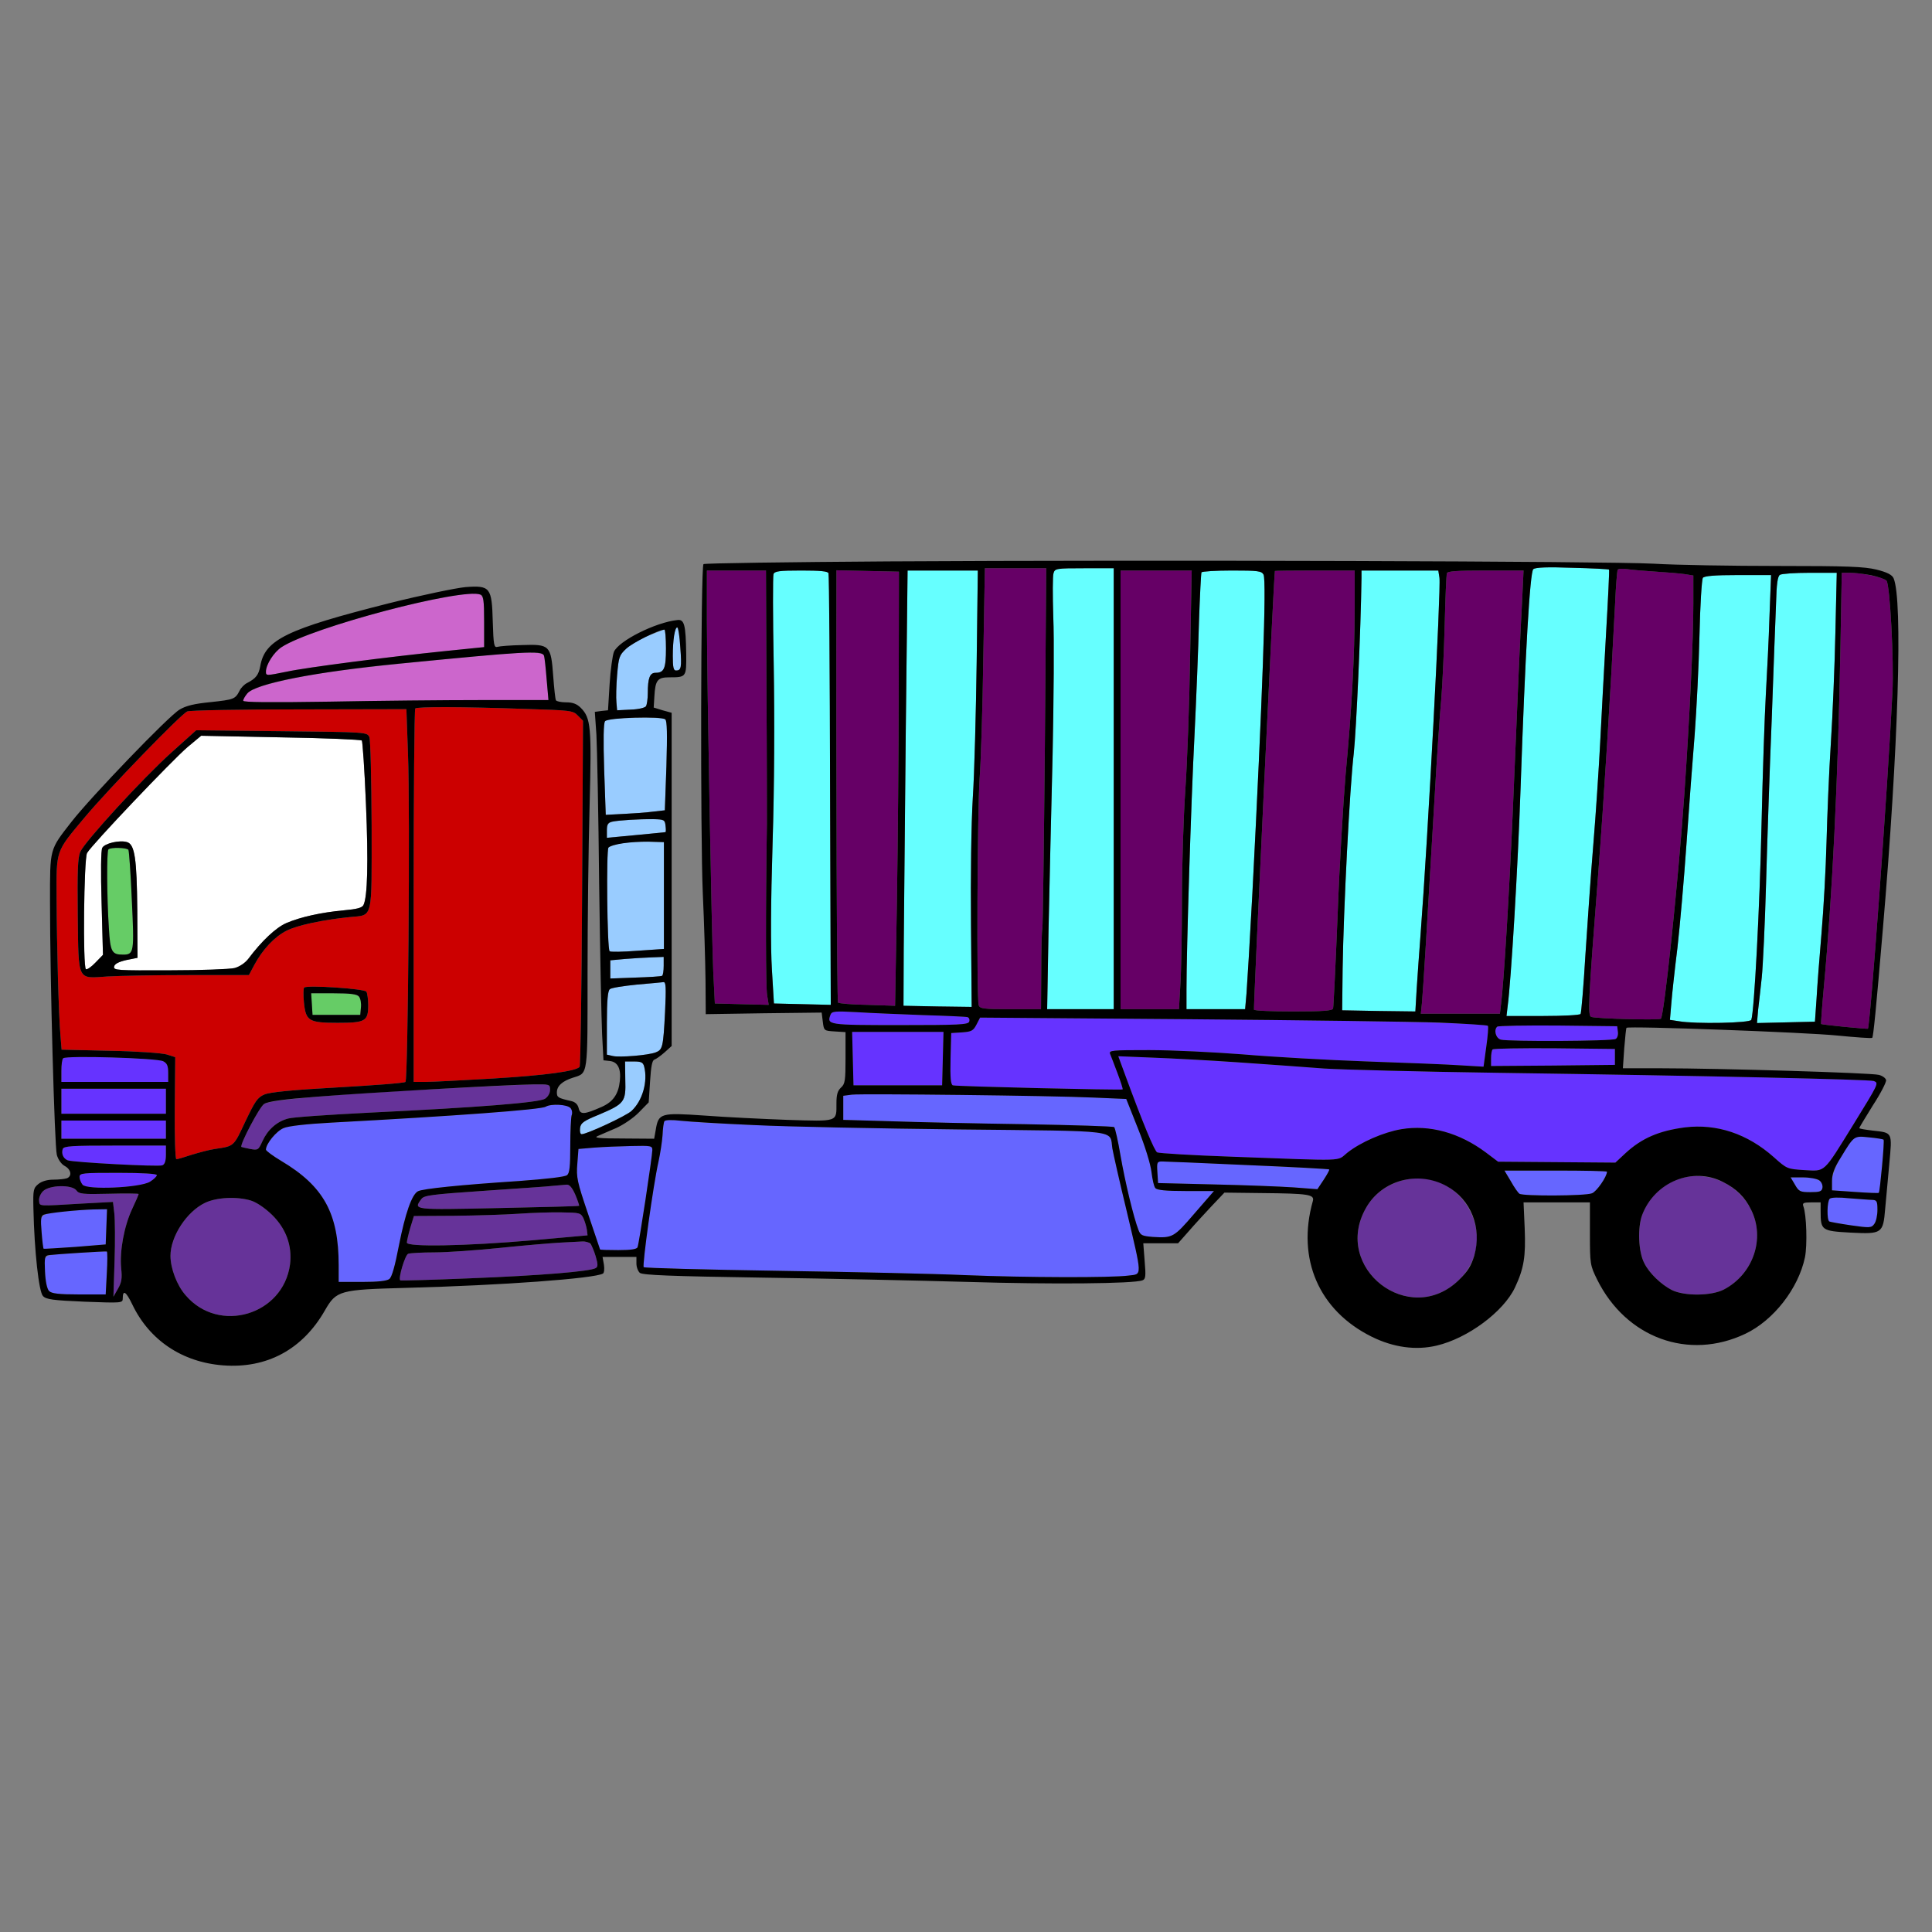 <?xml version="1.0" encoding="utf-8"?>
<!-- Generator: Adobe Illustrator 21.0.0, SVG Export Plug-In . SVG Version: 6.00 Build 0)  -->
<svg version="1.1" baseProfile="tiny"
	 id="svg130" inkscape:version="0.92.2 5c3e80d, 2017-08-06" sodipodi:docname="35 #10625.svg" xmlns:cc="http://creativecommons.org/ns#" xmlns:dc="http://purl.org/dc/elements/1.1/" xmlns:inkscape="http://www.inkscape.org/namespaces/inkscape" xmlns:rdf="http://www.w3.org/1999/02/22-rdf-syntax-ns#" xmlns:sodipodi="http://sodipodi.sourceforge.net/DTD/sodipodi-0.dtd" xmlns:svg="http://www.w3.org/2000/svg"
	 xmlns="http://www.w3.org/2000/svg" xmlns:xlink="http://www.w3.org/1999/xlink" x="0px" y="0px" viewBox="0 0 850 850"
	 xml:space="preserve">
<rect x="0" y="0" width="850" height="850" fill="#808080" stroke="none"/>
<sodipodi:namedview  bordercolor="#666666" borderopacity="1" gridtolerance="10" guidetolerance="10" id="namedview132" inkscape:current-layer="svg130" inkscape:cx="1248.4684" inkscape:cy="922.68113" inkscape:pageopacity="0" inkscape:pageshadow="2" inkscape:window-height="978" inkscape:window-maximized="1" inkscape:window-width="1920" inkscape:window-x="0" inkscape:window-y="1" inkscape:zoom="0.41647059" objecttolerance="10" pagecolor="#ffffff" showgrid="false">
	</sodipodi:namedview>
<g id="g128" transform="translate(0,0) scale(1,1)">
	<path id="path4" fill="none" d="M0,0h425h425v425v425H425H0V425V0z M309.5,248.2c-1.2,1.2-1.4,119.6-0.3,144.8
		c0.6,12.9,1.1,30.2,1.2,38.3l0.1,14.9l25.5-0.4l25.5-0.3l0.5,4c0.5,4,0.5,4,5.3,4.3l4.7,0.3v11.3c0,10-0.2,11.5-2,13.1
		c-1.5,1.4-2,3.1-2,6.9c0,8.3,0.9,8-21.7,7.3c-10.9-0.4-27.3-1.2-36.5-1.9c-19.1-1.3-20.1-1.1-21.3,6.3l-0.7,3.9l-13.6-0.1
		c-10.8,0-13.2-0.3-11.2-1.1c1.4-0.6,5-2.2,8.1-3.5c3.1-1.4,7.6-4.4,10-6.9l4.3-4.4l0.6-9.2c0.4-6.4,0.9-9.3,1.9-9.6
		c0.7-0.2,2.8-1.7,4.5-3.2l3.1-2.8v-73.3v-73.3l-4-1.1l-3.9-1.2l0.3-4.9c0.4-7.2,1.4-8.4,6.6-8.4c7.5,0,7.5-0.1,7.4-10.4
		c-0.2-12.7-0.8-15.2-3.9-14.8c-9.6,1-25.9,9.2-27.9,14c-0.6,1.5-1.5,7.9-1.9,14.2l-0.7,11.5l-2.9,0.3l-2.9,0.4l0.7,10.1
		c0.3,5.6,0.9,34.9,1.2,65.2c0.4,30.2,1,60.2,1.3,66.5l0.6,11.5l2.8,0.3c3.5,0.4,5,3.4,4.4,8.8c-0.6,5.8-3,9.2-8,11.4
		c-7.7,3.4-9.4,3.5-10.1,0.6c-0.4-1.7-1.5-2.8-3.4-3.2c-5.7-1.3-6.2-1.6-6.2-3.8c0-2.8,2.4-5,7.2-6.5c6.6-2.1,6.3-0.3,6.3-46
		c0-22.9,0.4-56,0.9-73.6c0.9-34.6,0.6-38.6-3.9-43.1c-1.7-1.7-3.5-2.4-6.4-2.4c-2.2,0-4.2-0.4-4.5-0.9c-0.3-0.4-0.8-5.2-1.2-10.5
		c-1-13.7-1.5-14.2-13.6-13.8c-5.1,0.1-10,0.5-11,0.8c-1.4,0.4-1.7-0.8-2-11c-0.4-15.2-1.1-16.1-12-15.3c-4.2,0.4-19.2,3.5-33.6,7.1
		c-45.1,11.4-54.7,16-56.7,27.7c-0.7,3.8-1.9,5.4-5.8,7.4c-1.2,0.6-2.7,2.1-3.3,3.4c-1.9,3.7-2.5,3.9-12.7,5
		c-7.2,0.7-10.9,1.6-13.7,3.3c-4.8,2.8-38.9,38.3-47.5,49.3c-9.8,12.6-9.5,11.4-9.5,35.2c0,34.4,2,107.6,3,111.4
		c0.6,2.1,2,4.1,3.5,4.9c2.8,1.5,3.3,4.5,0.9,5.4c-0.9,0.3-3.5,0.6-5.9,0.6c-2.7,0-5.1,0.7-6.6,1.9c-2.2,1.8-2.4,2.6-2.2,10.8
		c0.4,18.7,2.4,36.7,4.2,38.5c1.4,1.5,4.3,1.9,18.4,2.5c16.2,0.6,16.7,0.6,16.7-1.4c0-4,1.4-3.2,4.2,2.6
		c9.8,20.4,32.1,30.8,55.1,25.7c12.6-2.8,22.5-10.5,29.6-23c5.1-8.9,6.4-9.2,36.1-10c41.8-1.1,82.7-4.1,86.3-6.3
		c0.5-0.3,0.7-2.1,0.4-3.9l-0.6-3.4h7.5h7.4v2.9c0,1.6,0.7,3.4,1.5,4.1c1.2,1,13.8,1.5,53.8,2.1c28.7,0.4,69.5,1.3,90.7,1.9
		c36.3,1.1,72.8,0.8,76.6-0.7c1.4-0.5,1.6-1.6,1-8.5L503,547h7.6h7.7l4.6-5.2c2.5-2.9,7.1-7.9,10.2-11.2l5.6-5.9l16.4,0.2
		c20.6,0.2,23.3,0.6,22.5,3.5c-7.2,25.5,2.7,48.2,25.9,59.7c9.5,4.7,19.4,6.1,28.6,3.9c13.6-3.2,29.3-14.8,34.4-25.5
		c4-8.5,4.8-13.7,4.3-26.1l-0.5-11.4h14.6h14.6v13.8c0,13.4,0.1,13.9,3.2,20.2c12.7,25.6,40.2,35.7,65.2,23.8
		c12.4-5.9,23.3-19.9,26.2-33.6c1.1-5.5,0.7-18.8-0.7-22.5c-0.5-1.4,0-1.7,3.5-1.7h4.1v3.9c0,8.4,0.4,8.7,13.2,9.4
		c13.8,0.7,14.3,0.4,15.2-10.5c0.4-4,1.2-12.8,1.8-19.6c1.3-14.3,1.6-13.8-7.4-14.8c-3.2-0.4-5.8-0.8-5.8-1.1c0-0.2,2.7-4.7,6-10
		c3.4-5.2,6-10.3,5.8-11.1c-0.2-0.9-1.6-1.9-3.2-2.3c-3.2-0.9-70.2-2.9-95.8-2.9H714l0.6-8.8c0.4-4.8,0.8-8.9,1-9
		c0.7-0.9,79.3,2,92.8,3.4c8.2,0.8,15.1,1.3,15.3,1c0.5-0.5,1.7-12.6,4.7-48.1c6.8-79.5,8.8-144.6,4.7-154.1
		c-0.7-1.5-2.7-2.6-7.5-3.8c-5.4-1.3-12.5-1.6-43.3-1.6c-20.2,0-44.9-0.4-54.8-1C693.7,246.2,311.3,246.3,309.5,248.2z"/>
	<path id="path6" fill="#66FFFF" d="M691.8,249.8c8.6,0.2,15.9,0.6,16.1,0.8c0.2,0.2-0.4,12.8-1.3,28.1c-0.9,15.3-2,37-2.6,48.3
		s-1.9,31.3-3,44.5s-2.6,35.2-3.5,48.9c-0.8,13.6-1.8,25.2-2.1,25.7s-7.7,0.9-16.6,0.9h-16l0.5-4.3c1.5-11,4.5-61,5.7-96.2
		c2-58.3,4.1-95,5.6-96.1C675.6,249.6,680.9,249.4,691.8,249.8z"/>
	<path id="path8" fill="#660066" d="M433.3,250h13.5h13.5l-0.6,78.2c-0.4,43.1-0.9,79.2-1.1,80.3c-0.3,1.1-0.5,9.5-0.5,18.7L458,444
		h-13.4c-11.6,0-13.5-0.2-14-1.7c-1-2.6-0.6-86.2,0.4-99.8c0.5-6.6,1.3-30.1,1.6-52.3L433.3,250z"/>
	<path id="path10" fill="#66FFFF" d="M477.1,250H490v97v97h-14.7h-14.6l0.6-34.3c0.4-18.8,1.2-53.8,1.8-77.7
		c0.5-23.9,0.7-51.2,0.3-60.6c-0.3-9.4-0.3-18.1,0.1-19.2C464.1,250.1,464.7,250,477.1,250z"/>
	<path id="path12" fill="#660066" d="M715.9,250.4c2,0.3,7.7,0.8,12.6,1.1c5,0.3,10.7,0.8,12.8,1.1l3.7,0.6v12.1
		c0,16.4-1.6,50-4,84.7c-2.7,38.6-8.9,97.3-10.3,98.2c-1.1,0.7-28.1,0-30.6-0.8c-1.6-0.5-1.4-5.9,3-62.4c2.6-34.2,5.5-80.4,7.5-120
		c0.3-7.4,0.9-13.9,1.1-14.3C712,250.2,713.8,250.1,715.9,250.4z"/>
	<path id="path14" fill="#660066" d="M311,251h13h13l0.2,51.7c0.2,28.5,0.2,55.4,0.2,59.8c-0.6,40-0.5,71.8,0.1,75.3l0.7,4.3
		l-11.9-0.3l-11.8-0.3l-0.7-14c-0.7-16.8-2.7-124.1-2.8-154.8V251z"/>
	<path id="path16" fill="#66FFFF" d="M352.5,251c8.3,0,11.7,0.3,12,1.2c0.3,0.7,0.6,43.7,0.7,95.6l0.3,94.3l-12.5-0.3l-12.5-0.3
		l-0.9-15c-0.6-9.8-0.5-29.1,0.3-55.5c0.8-25.4,0.9-54.7,0.5-78.6c-0.4-21-0.4-38.9-0.1-39.8C340.8,251.3,342.8,251,352.5,251z"/>
	<path id="path18" fill="#660066" d="M368,250.9l13.8,0.3l13.7,0.3l-0.1,50c0,27.5-0.4,70.5-0.8,95.5l-0.8,45.5l-12.1-0.4
		c-6.7-0.1-12.5-0.6-13-1c-0.5-0.5-0.9-100-0.7-185.9V250.9z"/>
	<path id="path20" fill="#66FFFF" d="M399.3,251h15.4h15.5l-0.5,40.2c-0.3,22.2-1,49.1-1.7,59.8c-0.7,11.6-1,34.2-0.8,55.8l0.3,36.2
		l-15-0.2l-15-0.3l0.1-25c0.1-13.8,0.5-56.8,0.9-95.8L399.3,251z"/>
	<path id="path22" fill="#660066" d="M493,251h15.7h15.6l-0.7,37.7c-0.3,20.8-1.3,47.2-2.1,58.8c-0.8,11.5-1.5,33.2-1.5,48.1
		c0,14.9-0.3,31.9-0.7,37.7l-0.6,10.7h-12.9H493v-96.5V251z"/>
	<path id="path24" fill="#66FFFF" d="M542,251c11.5,0,13,0.2,13.9,1.8c1.4,2.5-0.5,54.9-4.9,140.2c-1.1,20.6-2.3,40.5-2.6,44.2
		l-0.6,6.8h-12.9H522v-8.8c0-17.2,2-82.2,3.5-111.2c0.8-16.2,1.7-38.9,2-50.5c0.4-11.5,0.9-21.3,1.1-21.7
		C528.9,251.4,534.9,251,542,251z"/>
	<path id="path26" fill="#660066" d="M578.5,251H596v16.7c0,20.6-1.3,44.7-4,73.2c-1,11.9-2.7,39.6-3.5,61.6
		c-0.9,22-1.8,40.6-2,41.2c-0.3,1-4.7,1.3-17.4,1.3c-9.3,0-17.2-0.3-17.4-0.8c-0.3-0.6,8.8-192.2,9.2-193
		C560.9,251.1,568.9,251,578.5,251z"/>
	<path id="path28" fill="#66FFFF" d="M599,251h16.9h16.9l0.5,3.2c0.7,5-5,113.4-8.3,156.8c-0.6,7.4-1.3,18.1-1.7,23.8l-0.6,10.2
		l-16.1-0.2l-16.1-0.3l0.2-18.5c0.4-26.1,3.1-79.4,4.9-94.6c1.1-10.1,3.1-54.4,3.4-77.2V251z"/>
	<path id="path30" fill="#660066" d="M653.6,251h16.7l-0.6,12.7c-0.8,14.1-1.9,40-4.2,94.8c-1.5,34.4-3.9,74.2-5.1,83.2l-0.5,4.3
		h-17.4h-17.4l0.5-4.8c0.5-5.3,2.4-36.3,5.4-87.7c1.1-19.3,2.5-40,3.1-46c0.5-6.1,1.2-20.7,1.5-32.5c0.3-11.8,0.7-22.1,1-22.8
		C636.8,251.3,641.1,251,653.6,251z"/>
	<path id="path32" fill="#66FFFF" d="M796.3,252h11.8l-0.6,26.2c-0.3,14.5-1.2,36.4-2,48.8s-1.6,32-1.9,43.5
		c-0.3,11.6-1.3,29.6-2.2,40c-0.9,10.5-1.9,23.5-2.2,29l-0.7,10l-12.8,0.3l-12.7,0.3l0.5-5.8c0.4-3.2,1.1-9.6,1.6-14.3
		s1.4-23.4,1.9-41.5c0.5-18.2,1.6-50.8,2.5-72.5c0.8-21.7,1.6-44.6,1.9-50.9c0.2-8.2,0.7-11.6,1.7-12.2
		C783.9,252.4,789.8,252,796.3,252z"/>
	<path id="path34" fill="#660066" d="M810.3,252h3.7c5.3,0,14.8,2.1,16,3.5c1.5,1.8,3.3,35.3,2.6,49c-2.1,42.6-9.8,147.1-10.8,148.1
		c-0.3,0.2-20.2-1.7-20.6-2.1c-0.1-0.1,0.4-7.4,1.2-16.1c3.7-39.5,6.3-91.7,7.3-149.2L810.3,252z"/>
	<path id="path36" fill="#66FFFF" d="M764.7,253h14.5l-0.7,18.2c-0.3,10.1-1.1,25.5-1.6,34.3c-0.5,8.8-1.4,34.7-1.9,57.5
		c-0.8,36.4-3.2,82.1-4.5,85.7c-0.5,1.4-24.5,1.9-31.9,0.6l-3.9-0.6l0.6-7.1c0.3-3.9,1.5-15,2.7-24.6c1.1-9.6,2.9-30.3,4-46
		c1.1-15.7,2.7-37.3,3.6-48c0.8-10.7,1.8-30.3,2.1-43.5c0.3-13.6,1-24.5,1.5-25.3C750,253.4,754.3,253,764.7,253z"/>
	<path id="path38" fill="#CC66CC" d="M213,273.5v11.2l-16.7,1.7c-25.6,2.6-61.9,7.3-70.1,9.1c-9,1.8-9.2,1.9-9.2,0
		c0-3.1,3.5-8.6,6.9-10.8c10.2-6.7,54.7-19.7,78.6-23C213.1,260.3,213,260.1,213,273.5z"/>
	<path id="path40" fill="#99CCFF" d="M299.3,284.7c0.7,9.1,0.4,10.3-1.9,10.3c-1.1,0-1.4-1.5-1.4-6.4c0-3.5,0.3-7.8,0.6-9.5
		C297.7,273.7,298.7,275.7,299.3,284.7z"/>
	<path id="path42" fill="#99CCFF" d="M292.3,277c0.4,0,0.7,3.7,0.7,8.3c0,8.8-0.8,10.7-4.6,10.7c-2.5,0-3.4,2.3-3.4,9
		c0,2.5-0.4,5.1-0.8,5.7c-0.4,0.7-3.4,1.4-6.7,1.5l-6,0.3l-0.3-3.5c-0.2-1.9-0.1-7.3,0.3-12c0.7-7.9,0.9-8.7,4-11.6
		c1.9-1.7,6.2-4.3,9.7-5.7C288.7,278.3,291.8,277.1,292.3,277z"/>
	<path id="path44" fill="#CC66CC" d="M239.3,288.4c0.3,0.7,0.8,5.4,1.2,10.5l0.8,9.1h-29.5c-16.2,0-46.4,0.3-67.1,0.7
		c-26.1,0.4-37.7,0.3-37.7-0.4c0-3.2,3.9-5.5,13.1-7.8c17.4-4.4,34.7-6.7,90.9-11.9C231.1,286.7,238.7,286.7,239.3,288.4z"/>
	<path id="path46" fill="#CC0000" d="M231.2,311.9c19.8,0.6,20.9,0.7,23,2.9l2.3,2.3l-0.4,75.7c-0.2,41.6-0.7,76.1-1.1,76.6
		c-1.8,1.9-14.9,3.7-38,5.1c-13.5,0.8-26.9,1.5-29.7,1.5H182v-81.8c0-45,0.3-82.2,0.7-82.5C183.5,310.9,202.8,310.9,231.2,311.9z"/>
	<path id="path48" fill="#CC0000" d="M131.6,312.1l47.2-0.1l0.7,19.7c1,24.8,0,143.2-1.1,144.3c-0.5,0.5-13.9,1.5-29.7,2.4
		c-19.9,1.1-29.9,2.1-32.3,3.1c-3.1,1.3-4.1,2.8-8.5,12c-5.2,11.1-4.8,10.7-13.4,12c-2.2,0.3-6.7,1.5-10,2.5c-3.3,1.1-6.4,2-6.9,2
		s-0.8-9.9-0.7-22.4l0.2-22.5l-3.8-1.2c-2.2-0.6-13-1.4-25-1.6l-21.2-0.5l-0.5-6.2c-0.8-9-1.6-39.4-1.7-60.4
		c-0.1-21.5-0.5-20.2,12.2-35.4c10.8-12.9,42.6-45.7,45.3-46.8C83.6,312.5,105.7,312.1,131.6,312.1z M123.9,321.7l-37.6-0.4
		l-10.7,9.6c-12.8,11.5-38.2,39.2-40.3,43.9c-1.1,2.7-1.3,8.2-1.1,27.9c0.4,29.5-0.4,27.8,13.2,26.9c4.9-0.3,20.9-0.6,35.5-0.6h26.6
		l2.4-4.5c3.6-6.7,8.8-12.3,14.1-15c4.7-2.4,15.8-4.8,27.7-6c10.6-1.1,9.8,2.1,9.8-40.2c-0.1-21-0.5-37.7-1-39
		C161.5,322.1,161.4,322.1,123.9,321.7z M133.8,434.5c-0.3,0.4-0.4,3.2-0.1,6.3c0.8,8.4,2.1,9.2,14.8,9.2c12.3,0,13.5-0.7,13.5-7.8
		c0-2.6-0.4-5.2-0.8-5.9C160.4,435,135,433.3,133.8,434.5z"/>
	<path id="path50" fill="#FFFFFF" d="M88.5,323.7l35,0.7c19.2,0.3,35.3,1,35.7,1.4c0.3,0.4,1.2,12.8,1.8,27.7
		c1.1,26,0.7,41.2-1.1,44.7c-0.6,1.2-2.9,1.8-8.6,2.3c-9.8,0.9-19,2.9-25.3,5.6c-4.6,2-10.8,7.8-16.8,15.8c-1.4,1.8-3.8,3.4-6,4
		c-2,0.5-14.9,1-28.5,1c-23.2,0.1-24.8,0-24.5-1.6c0.2-1.2,1.9-2.1,5.3-2.9l5-1l-0.1-21c-0.2-22.5-1.1-28.9-4.5-29.9
		c-3.2-1-9.8,0.5-10.9,2.5c-0.6,1.1-0.7,10.5-0.3,24.4l0.6,22.7l-3.3,3.4c-1.8,1.9-3.7,3.2-4.2,2.9c-1.4-0.9-0.9-48.5,0.5-51.1
		c1.9-3.5,37.6-41,44.2-46.6L88.5,323.7z"/>
	<path id="path52" fill="#66CC66" d="M56.5,373.9c0.3,0.6,1,10.5,1.5,22.1c1.1,23,1,24-3.9,24s-5.6-1.2-6.2-11.7
		c-0.9-13.4-1-33.8-0.2-34.6C48.7,372.7,55.8,372.9,56.5,373.9z"/>
	<path id="path54" fill="#66CC66" d="M136.9,437h9.9c11.2,0,12.5,0.7,12,6.2l-0.3,3.3H148h-10.5l-0.3-4.8L136.9,437z"/>
	<path id="path56" fill="#99CCFF" d="M292.7,316.5c0.8,0.7,0.9,6.2,0.5,20.5l-0.7,19.5l-5.3,0.6c-2.8,0.4-8.7,0.8-13,1l-7.7,0.4
		l-0.7-20c-0.4-12.9-0.3-20.4,0.4-21.2c0.7-0.8,5.1-1.3,13.1-1.5C286.4,315.6,292,315.9,292.7,316.5z"/>
	<path id="path58" fill="#99CCFF" d="M287.5,360.4c4.7,0.1,5,0.3,5.3,2.8c0.2,1.6,0.2,2.8,0,2.9c-0.2,0.1-6,0.6-13,1.3l-12.8,1.2
		v-3.3c0-3.7,0.8-4,10-4.6C280,360.5,284.8,360.4,287.5,360.4z"/>
	<path id="path60" fill="#99CCFF" d="M285.3,370.3l6.8,0.2V394v23.5l-11.7,0.8c-6.4,0.5-11.9,0.6-12.2,0.2
		c-1.1-1.1-1.5-44.6-0.5-45.6c0.6-0.6,3.2-1.4,5.9-1.9C276.3,370.6,281.6,370.3,285.3,370.3z"/>
	<path id="path62" fill="#99CCFF" d="M286.8,421.2l5.2-0.2v3.9c0,2.2-0.3,4.2-0.7,4.4c-0.5,0.3-5.7,0.6-11.8,0.8l-11,0.4v-4v-4
		l6.5-0.6C278.6,421.6,283.9,421.3,286.8,421.2z"/>
	<path id="path64" fill="#99CCFF" d="M291.9,432.1c1.1-0.1,1.2,2.2,0.7,13.1c-0.8,15.7-1.1,16.6-4.1,17.8c-3.3,1.3-16,2.3-18.9,1.6
		L267,464v-13.9c0-9.9,0.4-14.2,1.3-14.9c0.6-0.6,5.9-1.4,11.7-2C285.8,432.7,291.1,432.2,291.9,432.1z"/>
	<path id="path66" fill="#6633FF" d="M376.8,445.3c5.9,0.4,19,0.9,29.2,1.3c10.2,0.3,19.1,0.7,19.7,0.9c0.7,0.3,1,1.1,0.7,2
		c-0.5,1.3-4.5,1.5-30.5,1.5c-31.8,0-32.2-0.1-30.5-4.6C366,444.9,367.4,444.8,376.8,445.3z"/>
	<path id="path68" fill="#6633FF" d="M431.2,447.7l90.7,0.7c83.8,0.6,131.5,1.7,132.7,2.9c0.3,0.3,0,4.4-0.7,9.2l-1.2,8.8l-10.1-0.6
		c-5.6-0.4-24-1.1-41.1-1.7c-17-0.6-41.6-2-54.5-3.1c-12.9-1-31.5-1.9-41.4-1.9c-16.5,0-17.8,0.1-17.2,1.7c0.4,1,1.9,4.8,3.3,8.6
		c1.4,3.7,2.4,6.8,2.2,7c-0.7,0.4-73.3-1.3-74.7-1.8c-0.9-0.4-1.2-3.3-1-11.7l0.3-11.3l4.8-0.3c4.1-0.3,4.9-0.7,6.3-3.4L431.2,447.7
		z"/>
	<path id="path70" fill="#6633FF" d="M685.4,451.2l26.1,0.3l0.3,2.4c0.2,1.3-0.2,2.8-1,3.2c-1.5,1-47.1,1.2-50.5,0.3
		c-2.2-0.6-3.2-4.2-1.6-5.7C659.1,451.3,671.1,451.1,685.4,451.2z"/>
	<path id="path72" fill="#6633FF" d="M374.9,454H395h20.1l-0.3,11.7l-0.3,11.8H395h-19.5l-0.3-11.8L374.9,454z"/>
	<path id="path74" fill="#6633FF" d="M683.9,461.2l26.6,0.3v3.5v3.5l-27.2,0.3L656,469v-3.3c0-1.9,0.3-3.7,0.7-4
		C657.1,461.3,669.3,461.1,683.9,461.2z"/>
	<path id="path76" fill="#6633FF" d="M71.8,466.9c1.7,0.9,2.2,2,2.2,5.1v4H50.5H27v-4.8c0-2.7,0.3-5.2,0.8-5.6
		C29,464.3,69.2,465.5,71.8,466.9z"/>
	<path id="path78" fill="#6633FF" d="M492,464.7l14.8,0.6c13.7,0.5,42.5,2.3,75.7,4.8c7.7,0.5,42.4,1.4,77,1.9
		c91.5,1.3,163,2.9,164.9,3.6c2.3,0.9,2.1,1.1-9.1,19.3c-13.3,21.5-12.1,20.4-21.4,19.9c-7.6-0.5-7.7-0.5-13.5-5.7
		c-11.6-10.3-25.1-14.8-39.1-13.1c-11.4,1.5-18.9,4.7-26.1,11.3l-4.5,4.2l-25.8-0.2l-25.8-0.2l-5.3-4c-11.6-8.7-24.8-12.4-37.3-10.3
		c-7.7,1.3-17.9,5.7-23.8,10.4c-4.8,3.8,0.8,3.6-50.7,1.7c-17.3-0.6-32.1-1.5-32.9-1.9c-1.2-0.7-6.2-12.6-14.2-34.4L492,464.7z"/>
	<path id="path80" fill="#99CCFF" d="M275,467h3.9c3.2,0,4,0.4,4.5,2.2c1.7,6.6-0.7,15.1-5.6,19.6c-2.4,2.2-19.6,10.2-21.9,10.2
		c-0.6,0-0.9-1.2-0.7-2.7c0.3-2.2,1.4-3.1,8.3-5.9c11.3-4.8,11.9-5.6,11.6-15.4L275,467z"/>
	<path id="path82" fill="#663399" d="M234.3,477.1c7.6-0.1,7.7-0.1,7.7,2.4c0,1.5-0.9,3-2.2,3.9c-2.7,1.7-29.1,3.8-76.8,6.1
		c-17.9,0.9-34.2,2-36.2,2.6c-5,1.3-9,4.9-11.3,9.9c-1.8,4-2,4.1-5.4,3.5c-2-0.4-3.7-0.8-3.9-0.9c-0.8-0.9,8-17.7,10-18.9
		c2.7-1.8,27.8-4,77.3-6.7C211.7,478.1,230,477.2,234.3,477.1z"/>
	<path id="path84" fill="#6633FF" d="M27,479h23h23v5.5v5.5H50H27v-5.5V479z"/>
	<path id="path86" fill="#6666FF" d="M481.5,482.9l14,0.6l5.2,13.1c3.1,7.7,5.5,15.6,5.9,19c0.4,3.3,1.1,6.5,1.7,7.1
		c0.7,0.9,4.6,1.3,13.4,1.3h12.4l-8.6,9.9c-9.1,10.6-9.6,10.8-18.3,10.3c-4.7-0.4-5.4-0.7-6.3-3c-2.2-5.7-5.9-21.2-7.9-32.7
		c-1.1-6.6-2.4-12.2-2.8-12.6c-0.4-0.4-18-0.9-39.2-1.3c-21.2-0.3-47.8-0.9-59.2-1.3l-20.8-0.6v-5.3v-5.3l3.8-0.5
		C379.4,481.1,462.3,482,481.5,482.9z"/>
	<path id="path88" fill="#6666FF" d="M245.6,486c4.6,0,7,1.9,5.9,4.7c-0.3,1-0.6,7-0.6,13.5c0,9-0.3,11.9-1.4,12.8
		c-0.9,0.8-9.1,1.7-21.2,2.6c-25.9,1.7-42.4,3.4-44.4,4.5c-2.7,1.4-5.6,9.7-8.4,23.9c-1.7,8.9-3.1,13.9-4.2,14.7
		c-1.1,0.9-5.3,1.3-12,1.3H149v-7.3c0-22.9-6.6-34.8-25.2-45.9c-3.7-2.2-6.8-4.5-6.8-5c0-2.6,4.6-8.2,7.8-9.5
		c2.1-0.9,10-1.8,21.1-2.4c54.2-2.9,92.2-5.7,94.2-7C240.9,486.4,243.4,486,245.6,486z"/>
	<path id="path90" fill="#6666FF" d="M299.7,493.1c15.5,1.7,61.6,3.1,122.2,3.8c72.2,0.8,66.2,0,67.5,8.4c0.4,2.3,3.1,14.3,6.1,26.7
		c7.2,30.5,7.1,28.4,1,29.2c-7.6,1-45,0.9-72-0.2c-13.2-0.6-50.2-1.4-82.3-1.9s-58.6-1.2-59-1.6c-0.7-0.7,4.2-36.2,6.5-46.4
		c0.8-3.6,1.6-8.9,1.8-11.7c0.1-2.8,0.5-5.6,0.8-6.1C292.7,492.7,295.6,492.6,299.7,493.1z"/>
	<path id="path92" fill="#6633FF" d="M27,493h23h23v4v4H50H27v-4V493z"/>
	<path id="path94" fill="#6666FF" d="M822.4,500.4c3.3,0.3,6.1,0.8,6.3,1c0.5,0.5-1.6,22.8-2.1,23.4c-0.2,0.2-4.9,0-10.5-0.4
		l-10.1-0.7v-4.1c0-3.9,4.2-12.3,9-18.1C816.2,500.1,817.4,499.9,822.4,500.4z"/>
	<path id="path96" fill="#6633FF" d="M50.6,504H73v4c0,2.8-0.5,4.3-1.6,4.7c-1.9,0.7-39.2-1.3-41.6-2.2c-2-0.8-2.9-3-2.2-5
		C28.1,504.2,31.6,504,50.6,504z"/>
	<path id="path98" fill="#6666FF" d="M277.8,504.2c8.7-0.2,9.2-0.1,9.2,1.8c0,2.5-5.8,41-6.5,42.7c-0.3,0.9-2.9,1.3-8.5,1.3
		c-4.4,0-8-0.1-8-0.3c0-0.1-2.4-7.2-5.3-15.7c-4.8-14.2-5.2-16-4.7-22l0.5-6.5l7-0.6C265.4,504.6,272.7,504.3,277.8,504.2z"/>
	<path id="path100" fill="#6666FF" d="M511.2,511c6.2,0,73.3,3.2,73.6,3.5c0.2,0.2-0.9,2.2-2.4,4.5l-2.8,4.2l-10.5-0.8
		c-5.8-0.4-21.6-1-35.1-1.3l-24.5-0.6l-0.3-4.8C508.9,511.4,509.1,511,511.2,511z"/>
	<path id="path102" fill="#6666FF" d="M661.9,515h22.6c12.4,0,22.5,0.2,22.5,0.5c0,2.2-4.6,8.8-6.6,9.5c-2.9,1.2-30.4,1.3-31.9,0.2
		c-0.6-0.4-2.3-2.8-3.8-5.5L661.9,515z"/>
	<path id="path104" fill="#6633FF" d="M52,516c10.8,0,17,0.4,17,1s-1.4,1.9-3,2.9c-4.4,2.7-27.9,3.7-29.7,1.3
		c-0.7-0.9-1.3-2.4-1.3-3.4C35,516.1,36.3,516,52,516z"/>
	<path id="path106" fill="#663399" d="M770.4,532.2c6.3,12.6,1,28.3-11.9,35.1c-5.5,2.9-17.3,3-22.9,0.3c-4.7-2.4-10-7.4-12.2-11.9
		c-2.6-4.9-3-15.7-0.9-21.2c3-8.1,9.3-13.9,17.4-16.2C751.8,515,764.8,521,770.4,532.2z"/>
	<path id="path108" fill="#663399" d="M641.9,563.1c-21.8,21.3-56-5.3-40.9-31.7c3.2-5.8,9-10.2,15.8-12
		C642.5,512.2,661,544.5,641.9,563.1z"/>
	<path id="path110" fill="#6666FF" d="M787.8,518h5.4c6.1,0,9.2,1.7,8.6,4.6c-0.3,1.6-1.2,1.9-5.3,1.9c-4.5,0-5.1-0.3-6.8-3.3
		L787.8,518z"/>
	<path id="path112" fill="#663399" d="M249.3,521.2c1.2-0.1,2.4,1.2,3.8,4.4c1.1,2.6,1.8,4.8,1.7,4.9c-0.2,0.2-16.2,0.6-35.5,1
		c-37.8,0.8-37.5,0.9-33.9-4c1.2-1.6,4.4-2,27.7-3.6c14.5-1,28.2-1.9,30.4-2.2C245.7,521.5,248.3,521.3,249.3,521.2z"/>
	<path id="path114" fill="#663399" d="M33.6,523.7c1.1,1.6,2.8,1.8,14.3,1.5c7.2-0.2,13.1-0.1,13.1,0.1c0,0.3-1.3,3.3-2.9,6.7
		c-3.5,7.5-5.5,18.4-4.8,25.9c0.5,4.5,0.2,6.3-1.4,9.1l-2,3.5l0.5-15.8c0.3-8.6,0.2-18-0.1-20.8l-0.6-5.1l-13.1,0.7
		c-20.4,1.2-19.1,1.3-19.4-1.2c-0.2-1.2,0.6-3.1,1.7-4.2C21.7,521.3,31.6,521.1,33.6,523.7z"/>
	<path id="path116" fill="#6666FF" d="M813.7,527.2c4.3,0.3,8.8,0.7,10.1,0.7c1.9,0.1,2.2,0.6,2.2,4.4c0,2.4-0.6,5.2-1.4,6.2
		c-1.2,1.7-1.9,1.8-10.2,0.6c-4.8-0.7-9.2-1.5-9.6-1.7c-1.1-0.7-1-8.8,0.2-10C805.6,526.8,809,526.7,813.7,527.2z"/>
	<path id="path118" fill="#663399" d="M110.4,528.2c2.5,0.8,6.1,3.2,9.3,6.3c6.2,6.1,8.9,13.6,7.9,21.8c-3,22.3-31.3,30.7-45.9,13.6
		c-3.9-4.4-6.7-11.9-6.7-17.4c0-8.5,7.1-19.4,15.2-23.3C95.2,526.8,104.1,526.3,110.4,528.2z"/>
	<path id="path120" fill="#6666FF" d="M41.3,532.1l5.8-0.1l-0.3,7.7l-0.3,7.8L33,548.6c-7.4,0.5-13.6,0.9-13.8,0.8
		c-0.2-0.1-0.6-3.4-0.9-7.3c-0.7-8.2-1-7.9,9.9-9.1C32.2,532.6,38.1,532.2,41.3,532.1z"/>
	<path id="path122" fill="#663399" d="M247,533.4c8,0.1,8.5,0.2,9.7,2.6c0.6,1.4,1.3,3.6,1.5,5l0.3,2.5l-24.5,2.2
		c-28.9,2.5-55,3-55,1c0-0.7,0.7-3.7,1.5-6.5l1.6-5.2l17.7-0.1c9.7-0.1,22.4-0.5,28.2-0.9C233.8,533.6,242.3,533.3,247,533.4z"/>
	<path id="path124" fill="#663399" d="M256.1,546.2c3.2-0.2,4.3,1,6,6.6c1,3.5,1,4.5,0,5.1c-2.4,1.5-24.7,3.3-55.1,4.5
		c-16.8,0.7-30.7,1.1-30.9,0.9c-1-0.7,2.1-11.2,3.5-11.7c0.9-0.3,6-0.6,11.5-0.6c5.4,0,18.5-0.9,29.1-2s22.5-2.1,26.3-2.3
		C250.4,546.5,254.7,546.3,256.1,546.2z"/>
	<path id="path126" fill="#6666FF" d="M47,550.6c0.3,0.1,0.3,4.4,0,9.6l-0.5,9.3H34.8c-9,0-12.1-0.4-13.2-1.5
		c-0.9-0.9-1.6-4.2-1.8-8.5c-0.4-8.1-2-7.2,15.2-8.3C41.3,550.8,46.7,550.5,47,550.6z"/>
	<path d="M727.5,248c9.9,0.6,34.6,1,54.8,1c30.8,0,37.9,0.3,43.3,1.6c4.8,1.2,6.8,2.3,7.5,3.8c4.1,9.5,2.1,74.6-4.7,154.1
		c-3,35.5-4.2,47.6-4.7,48.1c-0.2,0.3-7.1-0.2-15.3-1c-13.5-1.4-92.1-4.3-92.8-3.4c-0.2,0.1-0.6,4.2-1,9L714,470h16.8
		c25.6,0,92.6,2,95.8,2.9c1.6,0.4,3,1.4,3.2,2.3c0.2,0.8-2.4,5.9-5.8,11.1c-3.3,5.3-6,9.8-6,10c0,0.3,2.6,0.7,5.8,1.1
		c9,1,8.7,0.5,7.4,14.8c-0.6,6.8-1.4,15.6-1.8,19.6c-0.9,10.9-1.4,11.2-15.2,10.5c-12.8-0.7-13.2-1-13.2-9.4V529h-4.1
		c-3.5,0-4,0.3-3.5,1.7c1.4,3.7,1.8,17,0.7,22.5c-2.9,13.7-13.8,27.7-26.2,33.6c-25,11.9-52.5,1.8-65.2-23.8
		c-3.1-6.3-3.2-6.8-3.2-20.2V529h-14.6h-14.6l0.5,11.4c0.5,12.4-0.3,17.6-4.3,26.1c-5.1,10.7-20.8,22.3-34.4,25.5
		c-9.2,2.2-19.1,0.8-28.6-3.9c-23.2-11.5-33.1-34.2-25.9-59.7c0.8-2.9-1.9-3.3-22.5-3.5l-16.4-0.2l-5.6,5.9
		c-3.1,3.3-7.7,8.3-10.2,11.2l-4.6,5.2h-7.7H503l0.6,7.8c0.6,6.9,0.4,8-1,8.5c-3.8,1.5-40.3,1.8-76.6,0.7c-21.2-0.6-62-1.5-90.7-1.9
		c-40-0.6-52.6-1.1-53.8-2.1c-0.8-0.7-1.5-2.5-1.5-4.1V553h-7.4h-7.5l0.6,3.4c0.3,1.8,0.1,3.6-0.4,3.9c-3.6,2.2-44.5,5.2-86.3,6.3
		c-29.7,0.8-31,1.1-36.1,10c-9.8,17.1-25.5,25.6-44.8,24.1c-18-1.4-32.4-11.1-39.9-26.8c-2.8-5.8-4.2-6.6-4.2-2.6
		c0,2-0.5,2-16.7,1.4c-14.1-0.6-17-1-18.4-2.5c-1.8-1.8-3.8-19.8-4.2-38.5c-0.2-8.2,0-9,2.2-10.8c1.5-1.2,3.9-1.9,6.6-1.9
		c2.4,0,5-0.3,5.9-0.6c2.4-0.9,1.9-3.9-0.9-5.4c-1.5-0.8-2.9-2.8-3.5-4.9c-1-3.8-3-77-3-111.4c0-23.8-0.3-22.6,9.5-35.2
		c8.6-11,42.7-46.5,47.5-49.3c2.8-1.7,6.5-2.6,13.7-3.3c10.2-1.1,10.8-1.3,12.7-5c0.6-1.3,2.1-2.8,3.3-3.4c3.9-2,5.1-3.6,5.8-7.4
		c2-11.7,11.6-16.3,56.7-27.7c14.4-3.6,29.4-6.7,33.6-7.1c10.9-0.8,11.6,0.1,12,15.3c0.3,10.2,0.6,11.4,2,11c1-0.3,5.9-0.7,11-0.8
		c12.1-0.4,12.6,0.1,13.6,13.8c0.4,5.3,0.9,10.1,1.2,10.5c0.3,0.5,2.3,0.9,4.5,0.9c2.9,0,4.7,0.7,6.4,2.4c4.5,4.5,4.8,8.5,3.9,43.1
		c-0.5,17.6-0.9,50.7-0.9,73.6c0,45.7,0.3,43.9-6.3,46c-4.8,1.5-7.2,3.7-7.2,6.5c0,2.2,0.5,2.5,6.2,3.8c1.9,0.4,3,1.5,3.4,3.2
		c0.7,2.9,2.4,2.8,10.1-0.6c5-2.2,7.4-5.6,8-11.4c0.6-5.4-0.9-8.4-4.4-8.8l-2.8-0.3l-0.6-11.5c-0.3-6.3-0.9-36.3-1.3-66.5
		c-0.3-30.3-0.9-59.6-1.2-65.2l-0.7-10.1l2.9-0.4l2.9-0.3l0.7-11.5c0.4-6.3,1.3-12.7,1.9-14.2c2-4.8,18.3-13,27.9-14
		c3.1-0.4,3.7,2.1,3.9,14.8c0.1,10.3,0.1,10.4-7.4,10.4c-5.2,0-6.2,1.2-6.6,8.4l-0.3,4.9l3.9,1.2l4,1.1v73.3v73.3l-3.1,2.8
		c-1.7,1.5-3.8,3-4.5,3.2c-1,0.3-1.5,3.2-1.9,9.6l-0.6,9.2l-4.3,4.4c-2.4,2.5-6.9,5.5-10,6.9c-3.1,1.3-6.7,2.9-8.1,3.5
		c-2,0.8,0.4,1.1,11.2,1.1l13.6,0.1l0.7-3.9c1.2-7.4,2.2-7.6,21.3-6.3c9.2,0.7,25.6,1.5,36.5,1.9c22.6,0.7,21.7,1,21.7-7.3
		c0-3.8,0.5-5.5,2-6.9c1.8-1.6,2-3.1,2-13.1v-11.3l-4.7-0.3c-4.8-0.3-4.8-0.3-5.3-4.3l-0.5-4l-25.5,0.3l-25.5,0.4l-0.1-14.9
		c-0.1-8.1-0.6-25.4-1.2-38.3c-1.1-25.2-0.9-143.6,0.3-144.8c0.4-0.4,37-0.9,81.3-1.2C507.7,246.3,706.5,246.9,727.5,248z
		 M691.8,249.8c-10.9-0.4-16.2-0.2-17.2,0.6c-1.5,1.1-3.6,37.8-5.6,96.1c-1.2,35.2-4.2,85.2-5.7,96.2l-0.5,4.3h16
		c8.9,0,16.3-0.4,16.6-0.9s1.3-12.1,2.1-25.7c0.9-13.7,2.4-35.7,3.5-48.9s2.4-33.2,3-44.5s1.7-33,2.6-48.3
		c0.9-15.3,1.5-27.9,1.3-28.1C707.7,250.4,700.4,250,691.8,249.8z M460.3,250h-13.5h-13.5l-0.7,40.2c-0.3,22.2-1.1,45.7-1.6,52.3
		c-1,13.6-1.4,97.2-0.4,99.8c0.5,1.5,2.4,1.7,14,1.7H458l0.1-16.8c0-9.2,0.2-17.6,0.5-18.7c0.2-1.1,0.7-37.2,1.1-80.3L460.3,250z
		 M490,250h-12.9c-12.4,0-13,0.1-13.6,2.2c-0.4,1.1-0.4,9.8-0.1,19.2c0.4,9.4,0.2,36.7-0.3,60.6c-0.6,23.9-1.4,58.9-1.8,77.7
		l-0.6,34.3h14.6H490v-97V250z M715.9,250.4c-2.1-0.3-3.9-0.2-4.2,0.3c-0.2,0.4-0.8,6.9-1.1,14.3c-2,39.6-4.9,85.8-7.5,120
		c-4.4,56.5-4.6,61.9-3,62.4c2.5,0.8,29.5,1.5,30.6,0.8c1.4-0.9,7.6-59.6,10.3-98.2c2.4-34.7,4-68.3,4-84.7v-12.1l-3.7-0.6
		c-2.1-0.3-7.8-0.8-12.8-1.1C723.6,251.2,717.9,250.7,715.9,250.4z M337,251h-13h-13v21.7c0.1,30.7,2.1,138,2.8,154.8l0.7,14
		l11.8,0.3l11.9,0.3l-0.7-4.3c-0.6-3.5-0.7-35.3-0.1-75.3c0-4.4,0-31.3-0.2-59.8L337,251z M352.5,251c-9.7,0-11.7,0.3-12.2,1.6
		c-0.3,0.9-0.3,18.8,0.1,39.8c0.4,23.9,0.3,53.2-0.5,78.6c-0.8,26.4-0.9,45.7-0.3,55.5l0.9,15l12.5,0.3l12.5,0.3l-0.3-94.3
		c-0.1-51.9-0.4-94.9-0.7-95.6C364.2,251.3,360.8,251,352.5,251z M395.5,251.5l-13.7-0.3l-13.8-0.3v4.3
		c-0.2,85.9,0.2,185.4,0.7,185.9c0.5,0.4,6.3,0.9,13,1l12.1,0.4l0.8-45.5c0.4-25,0.8-68,0.8-95.5L395.5,251.5z M430.2,251h-15.5
		h-15.4l-0.8,70.7c-0.4,39-0.8,82-0.9,95.8l-0.1,25l15,0.3l15,0.2l-0.3-36.2c-0.2-21.6,0.1-44.2,0.8-55.8
		c0.7-10.7,1.4-37.6,1.7-59.8L430.2,251z M524.3,251h-15.6H493v96.5V444h12.8h12.9l0.6-10.7c0.4-5.8,0.7-22.8,0.7-37.7
		c0-14.9,0.7-36.6,1.5-48.1c0.8-11.6,1.8-38,2.1-58.8L524.3,251z M542,251c-7.1,0-13.1,0.4-13.4,0.8c-0.2,0.4-0.7,10.2-1.1,21.7
		c-0.3,11.6-1.2,34.3-2,50.5c-1.5,29-3.5,94-3.5,111.2v8.8h12.9h12.9l0.6-6.8c0.3-3.7,1.5-23.6,2.6-44.2
		c4.4-85.3,6.3-137.7,4.9-140.2C555,251.2,553.5,251,542,251z M596,251h-17.5c-9.6,0-17.6,0.1-17.6,0.2c-0.4,0.8-9.5,192.4-9.2,193
		c0.2,0.5,8.1,0.8,17.4,0.8c12.7,0,17.1-0.3,17.4-1.3c0.2-0.6,1.1-19.2,2-41.2c0.8-22,2.5-49.7,3.5-61.6c2.7-28.5,4-52.6,4-73.2V251
		z M632.8,251h-16.9H599v3.2c-0.3,22.8-2.3,67.1-3.4,77.2c-1.8,15.2-4.5,68.5-4.9,94.6l-0.2,18.5l16.1,0.3l16.1,0.2l0.6-10.2
		c0.4-5.7,1.1-16.4,1.7-23.8c3.3-43.4,9-151.8,8.3-156.8L632.8,251z M670.3,251h-16.7c-12.5,0-16.8,0.3-17,1.2
		c-0.3,0.7-0.7,11-1,22.8c-0.3,11.8-1,26.4-1.5,32.5c-0.6,6-2,26.7-3.1,46c-3,51.4-4.9,82.4-5.4,87.7l-0.5,4.8h17.4h17.4l0.5-4.3
		c1.2-9,3.6-48.8,5.1-83.2c2.3-54.8,3.4-80.7,4.2-94.8L670.3,251z M808.1,252h-11.8c-6.5,0-12.4,0.4-13.2,0.9c-1,0.6-1.5,4-1.7,12.2
		c-0.3,6.3-1.1,29.2-1.9,50.9c-0.9,21.7-2,54.3-2.5,72.5c-0.5,18.1-1.4,36.8-1.9,41.5s-1.2,11.1-1.6,14.3l-0.5,5.8l12.7-0.3
		l12.8-0.3l0.7-10c0.3-5.5,1.3-18.5,2.2-29c0.9-10.4,1.9-28.4,2.2-40c0.3-11.5,1.1-31.1,1.9-43.5s1.7-34.3,2-48.8L808.1,252z
		 M814,252h-3.7l-0.6,33.2c-1,57.5-3.6,109.7-7.3,149.2c-0.8,8.7-1.3,16-1.2,16.1c0.4,0.4,20.3,2.3,20.6,2.1
		c1-1,8.7-105.5,10.8-148.1c0.7-13.7-1.1-47.2-2.6-49c-0.6-0.7-3.6-1.7-6.7-2.4C820.2,252.5,816,252,814,252z M779.2,253h-14.5
		c-10.4,0-14.7,0.4-15.5,1.2c-0.5,0.8-1.2,11.7-1.5,25.3c-0.3,13.2-1.3,32.8-2.1,43.5c-0.9,10.7-2.5,32.3-3.6,48
		c-1.1,15.7-2.9,36.4-4,46c-1.2,9.6-2.4,20.7-2.7,24.6l-0.6,7.1l3.9,0.6c7.4,1.3,31.4,0.8,31.9-0.6c1.3-3.6,3.7-49.3,4.5-85.7
		c0.5-22.8,1.4-48.7,1.9-57.5c0.5-8.8,1.3-24.2,1.6-34.3L779.2,253z M123.9,284.7c-3.4,2.2-6.9,7.7-6.9,10.8c0,1.9,0.2,1.8,9.2,0
		c8.2-1.8,44.5-6.5,70.1-9.1l16.7-1.7v-11.2c0-9.4-0.3-11.4-1.6-11.9C203.3,258.5,137.1,276,123.9,284.7z M298,276
		c-1.1,0-2,5.5-2,12.6c0,4.9,0.3,6.4,1.4,6.4c2.3,0,2.6-1.2,1.9-10.3C299,279.9,298.4,276,298,276z M292.3,277
		c-2.8,0.2-14,5.8-16.8,8.4c-3.1,2.9-3.3,3.7-4,11.6c-0.4,4.7-0.5,10.1-0.3,12l0.3,3.5l6-0.3c3.3-0.1,6.3-0.8,6.7-1.5
		c0.4-0.6,0.8-3.2,0.8-5.7c0-6.7,0.9-9,3.4-9c3.8,0,4.6-1.9,4.6-10.7C293,280.7,292.7,277,292.3,277z M175.5,292
		c-36.8,3.6-63.3,8.8-66.7,13.1c-1,1.2-1.8,2.6-1.8,3.2c0,0.7,11.6,0.8,37.7,0.4c20.7-0.4,50.9-0.7,67.1-0.7h29.5l-0.8-9.1
		c-0.4-5.1-0.9-9.8-1.2-10.5C238.4,286.1,230.5,286.6,175.5,292z M182.7,311.7c-0.4,0.3-0.7,37.5-0.7,82.5V476h5.3
		c2.8,0,16.2-0.7,29.7-1.5c23.1-1.4,36.2-3.2,38-5.1c0.4-0.5,0.9-35,1.1-76.6l0.4-75.7l-2.3-2.3c-2.1-2.2-3.2-2.3-23-2.9
		C202.8,310.9,183.5,310.9,182.7,311.7z M178.8,312l-47.2,0.1c-25.9,0-48,0.4-49.2,0.9c-2.7,1.1-34.5,33.9-45.3,46.8
		c-12.7,15.2-12.3,13.9-12.2,35.4c0.1,21,0.9,51.4,1.7,60.4l0.5,6.2l21.2,0.5c12,0.2,22.8,1,25,1.6l3.8,1.2l-0.2,22.5
		c-0.1,12.5,0.2,22.4,0.7,22.4s3.6-0.9,6.9-2c3.3-1,7.8-2.2,10-2.5c8.6-1.3,8.2-0.9,13.4-12c4.4-9.2,5.4-10.7,8.5-12
		c2.4-1,12.4-2,32.3-3.1c15.8-0.9,29.2-1.9,29.7-2.4c1.1-1.1,2.1-119.5,1.1-144.3L178.8,312z M292.7,316.5
		c-1.7-1.5-25.2-0.8-26.5,0.8c-0.7,0.8-0.8,8.3-0.4,21.2l0.7,20l7.7-0.4c4.3-0.2,10.2-0.6,13-1l5.3-0.6l0.7-19.5
		C293.6,322.7,293.5,317.2,292.7,316.5z M287.5,360.4c-6.3-0.1-15.3,0.5-18.2,1.1c-1.8,0.4-2.3,1.2-2.3,3.8v3.3l12.8-1.2
		c7-0.7,12.8-1.2,13-1.3c0.2-0.1,0.2-1.3,0-2.9C292.5,360.7,292.2,360.5,287.5,360.4z M292.1,370.5l-6.8-0.2
		c-7.7-0.1-16.1,1.1-17.6,2.6c-1,1-0.6,44.5,0.5,45.6c0.3,0.4,5.8,0.3,12.2-0.2l11.7-0.8V394V370.5z M292,421l-5.2,0.2
		c-2.9,0.1-8.2,0.4-11.8,0.7l-6.5,0.6v4v4l11-0.4c6.1-0.2,11.3-0.5,11.8-0.8c0.4-0.2,0.7-2.2,0.7-4.4V421z M291.9,432.1
		c-0.8,0.1-6.1,0.6-11.9,1.1c-5.8,0.6-11.1,1.4-11.7,2c-0.9,0.7-1.3,5-1.3,14.9V464l2.6,0.6c2.9,0.7,15.6-0.3,18.9-1.6
		c3-1.2,3.3-2.1,4.1-17.8C293.1,434.3,293,432,291.9,432.1z M376.8,445.3c-9.4-0.5-10.8-0.4-11.4,1.1c-1.7,4.5-1.3,4.6,30.5,4.6
		c26,0,30-0.2,30.5-1.5c0.3-0.9,0-1.7-0.7-2c-0.6-0.2-9.5-0.6-19.7-0.9C395.8,446.2,382.7,445.7,376.8,445.3z M521.9,448.4
		l-90.7-0.7l-1.6,3.1c-1.4,2.7-2.2,3.1-6.3,3.4l-4.8,0.3l-0.3,11.3c-0.2,8.4,0.1,11.3,1,11.7c1.4,0.5,74,2.2,74.7,1.8
		c0.2-0.2-0.8-3.3-2.2-7c-1.4-3.8-2.9-7.6-3.3-8.6c-0.6-1.6,0.7-1.7,17.2-1.7c9.9,0,28.5,0.9,41.4,1.9c12.9,1.1,37.5,2.5,54.5,3.1
		c17.1,0.6,35.5,1.3,41.1,1.7l10.1,0.6l1.2-8.8c0.7-4.8,1-8.9,0.7-9.2c-0.3-0.3-9.8-0.9-21.3-1.4
		C621.9,449.5,571.7,448.8,521.9,448.4z M711.5,451.5l-26.1-0.3c-14.3-0.1-26.3,0.1-26.7,0.5c-1.6,1.5-0.6,5.1,1.6,5.7
		c3.4,0.9,49,0.7,50.5-0.3c0.8-0.4,1.2-1.9,1-3.2L711.5,451.5z M415.1,454H395h-20.1l0.3,11.7l0.3,11.8H395h19.5l0.3-11.8L415.1,454
		z M710.5,461.5l-26.6-0.3c-14.6-0.1-26.8,0.1-27.2,0.5c-0.4,0.3-0.7,2.1-0.7,4v3.3l27.3-0.2l27.2-0.3V465V461.5z M27.8,465.6
		c-0.5,0.4-0.8,2.9-0.8,5.6v4.8h23.5H74v-4c0-3.1-0.5-4.2-2.2-5.1C69.2,465.5,29,464.3,27.8,465.6z M506.8,465.3l-14.8-0.6l2.9,7.9
		c8,21.8,13,33.7,14.2,34.4c0.8,0.4,15.6,1.3,32.9,1.9c51.5,1.9,45.9,2.1,50.7-1.7c5.9-4.7,16.1-9.1,23.8-10.4
		c12.5-2.1,25.7,1.6,37.3,10.3l5.3,4l25.8,0.2l25.8,0.2l4.5-4.2c7.2-6.6,14.7-9.8,26.1-11.3c14-1.7,27.5,2.8,39.1,13.1
		c5.8,5.2,5.9,5.2,13.5,5.7c9.3,0.5,8.1,1.6,21.4-19.9c11.2-18.2,11.4-18.4,9.1-19.3c-1.9-0.7-73.4-2.3-164.9-3.6
		c-34.6-0.5-69.3-1.4-77-1.9c-7.7-0.6-24.6-1.8-37.5-2.7C532.1,466.5,514.9,465.6,506.8,465.3z M278.9,467H275l0.1,8
		c0.3,9.8-0.3,10.6-11.6,15.4c-6.9,2.8-8,3.7-8.3,5.9c-0.2,1.5,0.1,2.7,0.7,2.7c2.3,0,19.5-8,21.9-10.2c4.9-4.5,7.3-13,5.6-19.6
		C282.9,467.4,282.1,467,278.9,467z M234.3,477.1c-12.6,0.2-72,3.6-94.8,5.4c-14.6,1.1-21.7,2.1-23.3,3.2c-2,1.2-10.8,18-10,18.9
		c0.2,0.1,1.9,0.5,3.9,0.9c3.4,0.6,3.6,0.5,5.4-3.5c2.3-5,6.3-8.6,11.3-9.9c2-0.6,18.3-1.7,36.2-2.6c47.7-2.3,74.1-4.4,76.8-6.1
		c1.3-0.9,2.2-2.4,2.2-3.9C242,477,241.9,477,234.3,477.1z M73,479H50H27v5.5v5.5h23h23v-5.5V479z M374.8,481.6l-3.8,0.5v5.3v5.3
		l20.8,0.6c11.4,0.4,38,1,59.2,1.3c21.2,0.4,38.8,0.9,39.2,1.3c0.4,0.4,1.7,6,2.8,12.6c2,11.5,5.7,27,7.9,32.7
		c0.9,2.3,1.6,2.6,6.3,3c8.7,0.5,9.2,0.3,18.3-10.3l8.6-9.9h-12.4c-8.8,0-12.7-0.4-13.4-1.3c-0.6-0.6-1.3-3.8-1.7-7.1
		c-0.4-3.4-2.8-11.3-5.9-19l-5.2-13.1l-14-0.6C462.3,482,379.4,481.1,374.8,481.6z M240.1,486.9c-2,1.3-40,4.1-94.2,7
		c-11.1,0.6-19,1.5-21.1,2.4c-3.2,1.3-7.8,6.9-7.8,9.5c0,0.5,3.1,2.8,6.8,5c18.6,11.1,25.2,23,25.2,45.9v7.3h10.3
		c6.7,0,10.9-0.4,12-1.3c1.1-0.8,2.5-5.8,4.2-14.7c2.8-14.2,5.7-22.5,8.4-23.9c2-1.1,18.5-2.8,44.4-4.5c12.1-0.9,20.3-1.8,21.2-2.6
		c1.1-0.9,1.4-3.8,1.4-12.8c0-6.5,0.3-12.5,0.6-13.5c0.4-0.9,0.2-2.4-0.5-3.2C249.6,485.9,242.4,485.5,240.1,486.9z M299.7,493.1
		c-4.1-0.5-7-0.4-7.4,0.2c-0.3,0.5-0.7,3.3-0.8,6.1c-0.2,2.8-1,8.1-1.8,11.7c-2.3,10.2-7.2,45.7-6.5,46.4c0.4,0.4,26.9,1.1,59,1.6
		s69.1,1.3,82.3,1.9c27,1.1,64.4,1.2,72,0.2c6.1-0.8,6.2,1.3-1-29.2c-3-12.4-5.7-24.4-6.1-26.7c-1.3-8.4,4.7-7.6-67.5-8.4
		c-35.4-0.4-75.9-1.2-89.9-1.9C318,494.4,303.4,493.5,299.7,493.1z M73,493H50H27v4v4h23h23v-4V493z M822.4,500.4
		c-6.8-0.7-6.6-0.9-12.6,9c-2.8,4.4-3.8,7.2-3.8,10.2v4.1l10.1,0.7c5.6,0.4,10.3,0.6,10.5,0.4c0.5-0.6,2.6-22.9,2.1-23.4
		C828.5,501.2,825.7,500.7,822.4,500.4z M73,504H50.6c-19,0-22.5,0.2-23,1.5c-0.7,2,0.2,4.2,2.2,5c2.4,0.9,39.7,2.9,41.6,2.2
		c1.1-0.4,1.6-1.9,1.6-4.7V504z M277.8,504.2c-5.1,0.1-12.4,0.4-16.3,0.7l-7,0.6L254,512c-0.5,6-0.1,7.8,4.7,22
		c2.9,8.5,5.3,15.6,5.3,15.7c0,0.2,3.6,0.3,8,0.3c5.6,0,8.2-0.4,8.5-1.3c0.7-1.7,6.5-40.2,6.5-42.7C287,504.1,286.5,504,277.8,504.2
		z M511.2,511c-2.1,0-2.3,0.4-2,4.7l0.3,4.8l24.5,0.6c13.5,0.3,29.3,0.9,35.1,1.3l10.5,0.8l2.8-4.2c1.5-2.3,2.6-4.3,2.4-4.5
		c-0.2-0.2-16.3-1.1-35.8-1.9C529.5,511.7,512.5,511,511.2,511z M684.5,515h-22.6l2.8,4.7c1.5,2.7,3.2,5.1,3.8,5.5
		c1.5,1.1,29,1,31.9-0.2c2-0.7,6.6-7.3,6.6-9.5C707,515.2,696.9,515,684.5,515z M52,516c-15.7,0-17,0.1-17,1.8c0,1,0.6,2.5,1.3,3.4
		c1.8,2.4,25.3,1.4,29.7-1.3c1.6-1,3-2.3,3-2.9S62.8,516,52,516z M722.5,534.5c-2.1,5.5-1.7,16.3,0.9,21.2
		c2.2,4.5,7.5,9.5,12.2,11.9c5.6,2.7,17.4,2.6,22.9-0.3c12.9-6.8,18.2-22.5,11.9-35.1c-2.7-5.5-6.4-9.2-12.4-12.2
		C744.7,513.2,728,520,722.5,534.5z M601,531.4c-15.1,26.4,19.1,53,40.9,31.7c3.9-3.8,5.3-6.1,6.7-10.6c3.5-12.4-1.4-24.8-12.2-30.7
		C623.8,514.9,607.9,519.2,601,531.4z M793.2,518h-5.4l1.9,3.2c1.7,3,2.3,3.3,6.8,3.3c4.1,0,5-0.3,5.3-1.9c0.2-1.1-0.4-2.6-1.4-3.3
		S796.2,518,793.2,518z M249.3,521.2c-1,0.1-3.6,0.3-5.8,0.5c-2.2,0.3-15.9,1.2-30.4,2.2c-23.3,1.6-26.5,2-27.7,3.6
		c-3.6,4.9-3.9,4.8,33.9,4c19.3-0.4,35.3-0.8,35.5-1c0.1-0.1-0.6-2.3-1.7-4.9C251.7,522.4,250.5,521.1,249.3,521.2z M18.9,524.1
		c-1.1,1.1-1.9,3-1.7,4.2c0.3,2.5-1,2.4,19.4,1.2l13.1-0.7l0.6,5.1c0.3,2.8,0.4,12.2,0.1,20.8l-0.5,15.8l2-3.5
		c1.6-2.8,1.9-4.6,1.4-9.1c-0.7-7.5,1.3-18.4,4.8-25.9c1.6-3.4,2.9-6.4,2.9-6.7c0-0.2-5.9-0.3-13.1-0.1c-11.5,0.3-13.2,0.1-14.3-1.5
		C31.6,521.1,21.7,521.3,18.9,524.1z M813.7,527.2c-4.7-0.5-8.1-0.4-8.7,0.2c-1.2,1.2-1.3,9.3-0.2,10c0.4,0.2,4.8,1,9.6,1.7
		c8.3,1.2,9,1.1,10.2-0.6c0.8-1,1.4-3.8,1.4-6.2c0-3.8-0.3-4.3-2.2-4.4C822.5,527.9,818,527.5,813.7,527.2z M90.2,529.2
		C82.1,533.1,75,544,75,552.5c0,5.5,2.8,13,6.7,17.4c14.6,17.1,42.9,8.7,45.9-13.6c1-8.2-1.7-15.7-7.9-21.8
		c-3.2-3.1-6.8-5.5-9.3-6.3C104.1,526.3,95.2,526.8,90.2,529.2z M47.1,532l-5.8,0.1c-7.4,0.2-19.8,1.5-22,2.3
		c-1.3,0.5-1.5,1.8-1,7.7c0.3,3.9,0.7,7.2,0.9,7.3c0.2,0.1,6.4-0.3,13.8-0.8l13.5-1.1l0.3-7.8L47.1,532z M247,533.4
		c-4.7-0.1-13.2,0.2-19,0.6c-5.8,0.4-18.5,0.8-28.2,0.9l-17.7,0.1l-1.6,5.2c-0.8,2.8-1.5,5.8-1.5,6.5c0,2,26.1,1.5,55-1l24.5-2.2
		l-0.3-2.5c-0.2-1.4-0.9-3.6-1.5-5C255.5,533.6,255,533.5,247,533.4z M256.1,546.2c-1.4,0.1-5.7,0.3-9.6,0.5
		c-3.8,0.2-15.7,1.2-26.3,2.3s-23.7,2-29.1,2c-5.5,0-10.6,0.3-11.5,0.6c-1.4,0.5-4.5,11-3.5,11.7c0.2,0.2,14.1-0.2,30.9-0.9
		c30.4-1.2,52.7-3,55.1-4.5c1-0.6,1-1.6,0-5.1c-0.7-2.4-1.8-4.9-2.3-5.6C259.2,546.6,257.6,546.1,256.1,546.2z M47,550.6
		c-0.6-0.2-22.3,1.2-25.5,1.6c-1.8,0.3-2,0.9-1.7,7.3c0.2,4.3,0.9,7.6,1.8,8.5c1.1,1.1,4.2,1.5,13.2,1.5h11.7l0.5-9.3
		C47.3,555,47.3,550.7,47,550.6z"/>
	<path d="M86.3,321.3l37.6,0.4c37.5,0.4,37.6,0.4,38.6,2.6c0.5,1.3,0.9,18,1,39c0,42.3,0.8,39.1-9.8,40.2c-11.9,1.2-23,3.6-27.7,6
		c-5.3,2.7-10.5,8.3-14.1,15l-2.4,4.5H82.9c-14.6,0-30.6,0.3-35.5,0.6c-13.6,0.9-12.8,2.6-13.2-26.9c-0.2-19.7,0-25.2,1.1-27.9
		c2.1-4.7,27.5-32.4,40.3-43.9L86.3,321.3z M123.5,324.4l-35-0.7l-6,5c-6.6,5.6-42.3,43.1-44.2,46.6c-1.4,2.6-1.9,50.2-0.5,51.1
		c0.5,0.3,2.4-1,4.2-2.9l3.3-3.4l-0.6-22.7c-0.4-13.9-0.3-23.3,0.3-24.4c1.1-2,7.7-3.5,10.9-2.5c3.4,1,4.3,7.4,4.5,29.9l0.1,21l-5,1
		c-3.4,0.8-5.1,1.7-5.3,2.9c-0.3,1.6,1.3,1.7,24.5,1.6c13.6,0,26.5-0.5,28.5-1c2.2-0.6,4.6-2.2,6-4c6-8,12.2-13.8,16.8-15.8
		c6.3-2.7,15.5-4.7,25.3-5.6c5.7-0.5,8-1.1,8.6-2.3c1.8-3.5,2.2-18.7,1.1-44.7c-0.6-14.9-1.5-27.3-1.8-27.7
		C158.8,325.4,142.7,324.7,123.5,324.4z M47.7,373.7c-0.8,0.8-0.7,21.2,0.2,34.6c0.6,10.5,1.3,11.7,6.2,11.7s5-1,3.9-24
		c-0.5-11.6-1.2-21.5-1.5-22.1C55.8,372.9,48.7,372.7,47.7,373.7z"/>
	<path d="M161.2,436.3c0.4,0.7,0.8,3.3,0.8,5.9c0,7.1-1.2,7.8-13.5,7.8c-12.7,0-14-0.8-14.8-9.2c-0.3-3.1-0.2-5.9,0.1-6.3
		C135,433.3,160.4,435,161.2,436.3z M146.8,437h-9.9l0.3,4.7l0.3,4.8H148h10.5l0.3-3.3c0.2-1.8-0.2-4-0.9-4.8
		C157.1,437.4,154.2,437,146.8,437z"/>
</g>
</svg>
